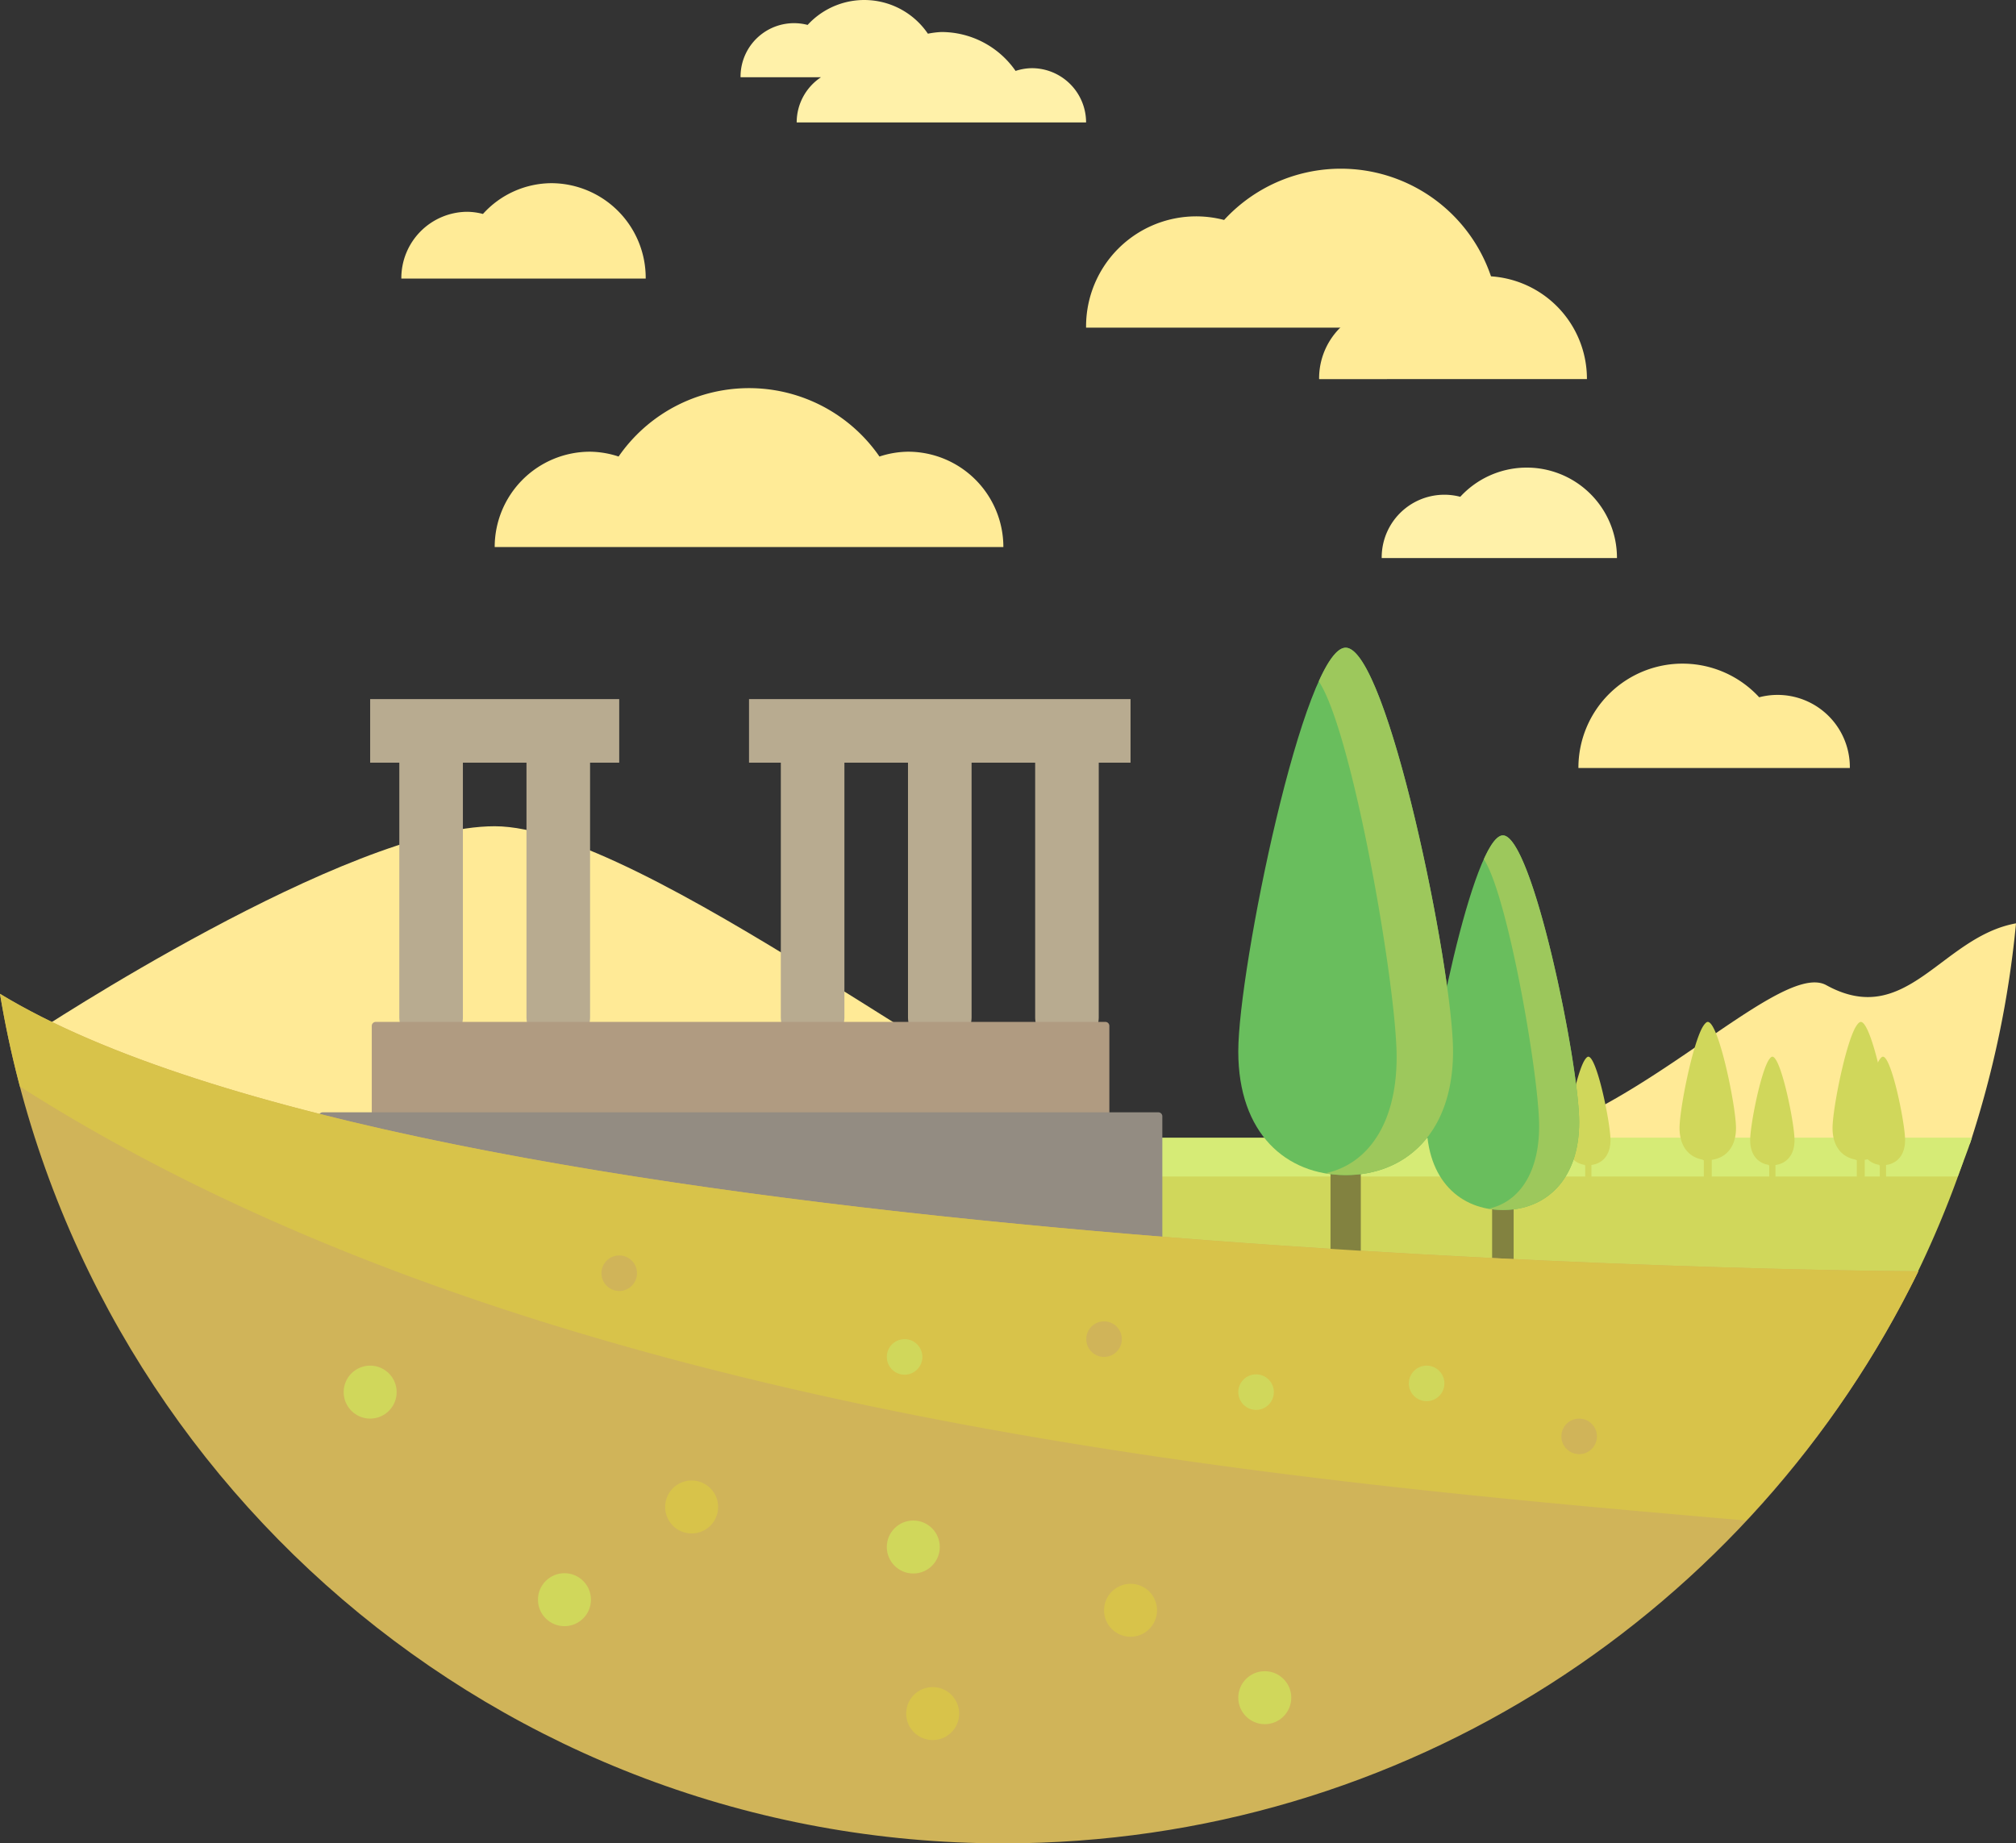 <svg xmlns="http://www.w3.org/2000/svg" width="507.29" height="463.959" viewBox="0 0 507.29 463.959">
  <rect x="0" y="0" width="507.29" height="463.959" fill="#333333" stroke="none"/>
  <g id="Group_270" data-name="Group 270" transform="translate(-3.52 -48.041)">
    <g id="Group_226" data-name="Group 226">
      <path id="Path_294" data-name="Path 294" d="M275,330.012C257,330.012,165,256,128,256S12,308.219,12,308.219L177.555,385.09l103.779-12.118Z" fill="#ffea96"/>
    </g>
    <g id="Group_229" data-name="Group 229">
      <g id="Group_227" data-name="Group 227">
        <path id="Path_295" data-name="Path 295" d="M288,224H192v16h8v64a8,8,0,0,0,16,0V240h16v64a8,8,0,0,0,16,0V240h16v64a8,8,0,0,0,16,0V240h8Z" fill="#b8ab90"/>
      </g>
      <g id="Group_228" data-name="Group 228">
        <path id="Path_296" data-name="Path 296" d="M96.664,224v16H104v64a8,8,0,0,0,16,0V240h16v64a8,8,0,0,0,16,0V240h7.336V224Z" fill="#b8ab90"/>
      </g>
    </g>
    <g id="Group_230" data-name="Group 230">
      <path id="Path_297" data-name="Path 297" d="M97.07,337.573h185.6V306.245a1,1,0,0,0-1-1H98.07a1,1,0,0,0-1,1Z" fill="#b09b81"/>
    </g>
    <g id="Group_231" data-name="Group 231">
      <path id="Path_298" data-name="Path 298" d="M499.18,336a254.632,254.632,0,0,0,11.63-55.562c-18.8,3.4-27.515,26.7-47.727,15.562-12.523-6.9-53.339,40-87.083,40Z" fill="#ffea96"/>
    </g>
    <g id="Group_232" data-name="Group 232">
      <path id="Path_299" data-name="Path 299" d="M402.348,337.988c-31.656,3.329-61.806-.265-93.348,1.262-8.7.421-15.895-1.549-21.646-5.063H87V371H484.7a255.348,255.348,0,0,0,12.869-30.719C465.35,338.311,434.662,334.589,402.348,337.988Z" fill="#d0d75b"/>
    </g>
    <g id="Group_233" data-name="Group 233">
      <path id="Path_300" data-name="Path 300" d="M499.723,334.381H275v9.783H496.151C497.35,340.907,498.655,337.7,499.723,334.381Z" fill="#d6eb76"/>
    </g>
    <g id="Group_234" data-name="Group 234">
      <path id="Path_301" data-name="Path 301" d="M408.769,334.973c0-4.28-3.416-20.973-5.577-20.973-.194,0-.4.175-.611.423-.041.049-.082.093-.123.15a6.542,6.542,0,0,0-.644,1.142c-.006.013-.011.018-.017.03s0,0,0,0c-1.985,4.384-4.183,15.79-4.183,19.224,0,3.841,2.047,5.868,4.686,6.264-.059.015-.106.058-.166.071.088.015.182.013.271.024v4.693h1.574v-4.768C406.669,340.9,408.769,338.866,408.769,334.973Z" fill="#d0d75b"/>
    </g>
    <g id="Group_235" data-name="Group 235">
      <path id="Path_302" data-name="Path 302" d="M83.737,360.328H296V329a1,1,0,0,0-1-1H84.737a1,1,0,0,0-1,1Z" fill="#938c82"/>
    </g>
    <g id="Group_239" data-name="Group 239">
      <g id="Group_236" data-name="Group 236">
        <path id="Path_303" data-name="Path 303" d="M384.4,368.5V339.391a2.707,2.707,0,0,0-5.414,0V368.5Z" fill="#828240"/>
      </g>
      <g id="Group_237" data-name="Group 237">
        <path id="Path_304" data-name="Path 304" d="M400.886,330.47c0,14.728-8.592,22.121-19.192,22.121S362.5,345.2,362.5,330.47,374.258,258.3,381.694,258.3,400.886,315.742,400.886,330.47Z" fill="#69be5d"/>
      </g>
      <g id="Group_238" data-name="Group 238">
        <path id="Path_305" data-name="Path 305" d="M381.7,258.3c-1.473,0-3.116,2.277-4.8,6.005,6.066,9.186,13.913,54.574,13.913,67.181,0,12.317-5.477,19.251-12.749,20.774a21.306,21.306,0,0,0,3.638.326c10.6,0,19.192-7.393,19.192-22.121S389.13,258.3,381.7,258.3Z" fill="#9dc85c"/>
      </g>
    </g>
    <g id="Group_240" data-name="Group 240">
      <path id="Path_306" data-name="Path 306" d="M440.352,331.952c0-5.451-4.35-26.707-7.1-26.707-.247,0-.51.222-.778.538-.052.062-.1.118-.157.191a8.326,8.326,0,0,0-.82,1.454c-.007.016-.014.022-.022.039a.017.017,0,0,1,0,.005c-2.527,5.583-5.327,20.107-5.327,24.48,0,4.891,2.607,7.472,5.967,7.976-.075.019-.135.074-.211.09.112.019.231.016.345.031v5.976h2v-6.072C437.678,339.5,440.352,336.908,440.352,331.952Z" fill="#d0d75b"/>
    </g>
    <g id="Group_241" data-name="Group 241">
      <path id="Path_307" data-name="Path 307" d="M478.852,331.952c0-5.451-4.35-26.707-7.1-26.707-.247,0-.51.222-.778.538-.052.062-.1.118-.157.191a8.326,8.326,0,0,0-.82,1.454c-.007.016-.014.022-.022.039a.017.017,0,0,1,0,.005c-2.527,5.583-5.327,20.107-5.327,24.48,0,4.891,2.607,7.472,5.967,7.976-.075.019-.135.074-.211.09.112.019.231.016.345.031v5.976h2v-6.072C476.178,339.5,478.852,336.908,478.852,331.952Z" fill="#d0d75b"/>
    </g>
    <g id="Group_242" data-name="Group 242">
      <path id="Path_308" data-name="Path 308" d="M455.077,334.973c0-4.28-3.416-20.973-5.578-20.973-.194,0-.4.175-.611.423-.041.049-.081.093-.123.15a6.542,6.542,0,0,0-.644,1.142c-.006.013-.011.018-.017.03l0,.005c-1.986,4.383-4.184,15.789-4.184,19.223,0,3.841,2.047,5.868,4.686,6.264-.059.015-.106.058-.166.071.088.015.182.013.271.024v4.693h1.574v-4.768C452.978,340.9,455.077,338.866,455.077,334.973Z" fill="#d0d75b"/>
    </g>
    <g id="Group_243" data-name="Group 243">
      <path id="Path_309" data-name="Path 309" d="M482.9,334.973c0-4.28-3.416-20.973-5.577-20.973-.194,0-.4.175-.611.423-.041.049-.081.093-.123.15a6.542,6.542,0,0,0-.644,1.142c-.006.013-.011.018-.017.03s0,0,0,0c-1.985,4.384-4.183,15.79-4.183,19.224,0,3.841,2.047,5.868,4.686,6.264-.059.015-.106.058-.166.071.088.015.182.013.271.024v4.693h1.574v-4.768C480.8,340.9,482.9,338.866,482.9,334.973Z" fill="#d0d75b"/>
    </g>
    <g id="Group_244" data-name="Group 244">
      <path id="Path_310" data-name="Path 310" d="M256,512c101.216,0,188.691-58.753,230.238-144C445.315,367.829,108.8,362.061,3.52,298.18,23.64,419.485,128.99,512,256,512Z" fill="#d0b459"/>
    </g>
    <g id="Group_245" data-name="Group 245">
      <path id="Path_311" data-name="Path 311" d="M276.812,130.5a27.7,27.7,0,0,1,34.733-27.093A39.889,39.889,0,0,1,380.812,130.5Z" fill="#ffeb97"/>
    </g>
    <g id="Group_246" data-name="Group 246">
      <path id="Path_312" data-name="Path 312" d="M335.45,143.46A17.948,17.948,0,0,1,357.957,125.9a25.848,25.848,0,0,1,44.885,17.556Z" fill="#ffeb97"/>
    </g>
    <g id="Group_247" data-name="Group 247">
      <path id="Path_313" data-name="Path 313" d="M351.2,188.5a15.768,15.768,0,0,1,19.771-15.422A22.706,22.706,0,0,1,410.4,188.5Z" fill="#fff1a9"/>
    </g>
    <g id="Group_248" data-name="Group 248">
      <path id="Path_314" data-name="Path 314" d="M469,241.333a18.191,18.191,0,0,0-22.812-17.794A26.2,26.2,0,0,0,400.7,241.333H469Z" fill="#ffeb97"/>
    </g>
    <g id="Group_249" data-name="Group 249">
      <path id="Path_315" data-name="Path 315" d="M104.51,118.153a16.682,16.682,0,0,1,16.555-16.806,16.208,16.208,0,0,1,3.981.545,23.354,23.354,0,0,1,17.3-7.747A23.832,23.832,0,0,1,166,118.154H104.51Z" fill="#ffeb97"/>
    </g>
    <g id="Group_250" data-name="Group 250">
      <path id="Path_316" data-name="Path 316" d="M232,161.731a23.747,23.747,0,0,0-7.179,1.215,39.895,39.895,0,0,0-65.642,0A23.747,23.747,0,0,0,152,161.731a24,24,0,0,0-24,24H256A24,24,0,0,0,232,161.731Z" fill="#ffeb97"/>
    </g>
    <g id="Group_251" data-name="Group 251">
      <path id="Path_317" data-name="Path 317" d="M203.991,78.855h72.821A13.654,13.654,0,0,0,263.158,65.2a13.509,13.509,0,0,0-4.084.691A22.706,22.706,0,0,0,240.4,56.1a22.1,22.1,0,0,0-3.393.423,19.345,19.345,0,0,0-30.264-2.209,13.457,13.457,0,0,0-16.876,13.164h20.246A13.632,13.632,0,0,0,203.991,78.855Z" fill="#fff1a9"/>
    </g>
    <g id="Group_255" data-name="Group 255">
      <g id="Group_252" data-name="Group 252">
        <path id="Path_318" data-name="Path 318" d="M345.941,366.191V325.216a3.811,3.811,0,0,0-7.622,0v40.975Z" fill="#828240"/>
      </g>
      <g id="Group_253" data-name="Group 253">
        <path id="Path_319" data-name="Path 319" d="M369.146,312.658c0,20.735-12.1,31.142-27.018,31.142s-27.018-10.408-27.018-31.142,16.55-101.594,27.018-101.594S369.146,291.923,369.146,312.658Z" fill="#69be5d"/>
      </g>
      <g id="Group_254" data-name="Group 254">
        <path id="Path_320" data-name="Path 320" d="M342.129,211.063c-2.073,0-4.386,3.206-6.76,8.454,8.539,12.933,19.587,76.829,19.587,94.578,0,17.34-7.711,27.1-17.948,29.246a29.911,29.911,0,0,0,5.122.459c14.922,0,27.018-10.408,27.018-31.142S352.6,211.063,342.129,211.063Z" fill="#9dc85c"/>
      </g>
    </g>
    <g id="Group_256" data-name="Group 256">
      <path id="Path_321" data-name="Path 321" d="M486.238,368C445.315,367.829,108.8,362.061,3.52,298.18c1.312,7.907,3,15.685,5.022,23.33C138.777,404.6,322.927,420.362,442.875,430.743A256.448,256.448,0,0,0,486.238,368Z" fill="#d8c34a"/>
    </g>
    <g id="Group_257" data-name="Group 257">
      <circle id="Ellipse_21" data-name="Ellipse 21" cx="6.667" cy="6.667" r="6.667" transform="translate(170.888 420.666)" fill="#d8c34a"/>
    </g>
    <g id="Group_258" data-name="Group 258">
      <circle id="Ellipse_22" data-name="Ellipse 22" cx="6.667" cy="6.667" r="6.667" transform="translate(231.545 472.666)" fill="#d8c34a"/>
    </g>
    <g id="Group_259" data-name="Group 259">
      <circle id="Ellipse_23" data-name="Ellipse 23" cx="6.667" cy="6.667" r="6.667" transform="translate(281.333 446.666)" fill="#d8c34a"/>
    </g>
    <g id="Group_260" data-name="Group 260">
      <circle id="Ellipse_24" data-name="Ellipse 24" cx="6.667" cy="6.667" r="6.667" transform="translate(138.888 444)" fill="#d0d75b"/>
    </g>
    <g id="Group_261" data-name="Group 261">
      <circle id="Ellipse_25" data-name="Ellipse 25" cx="6.667" cy="6.667" r="6.667" transform="translate(226.666 430.742)" fill="#d0d75b"/>
    </g>
    <g id="Group_262" data-name="Group 262">
      <circle id="Ellipse_26" data-name="Ellipse 26" cx="6.667" cy="6.667" r="6.667" transform="translate(315.11 468.666)" fill="#d0d75b"/>
    </g>
    <g id="Group_263" data-name="Group 263">
      <circle id="Ellipse_27" data-name="Ellipse 27" cx="4.475" cy="4.475" r="4.475" transform="translate(276.858 380.615)" fill="#d0b459"/>
    </g>
    <g id="Group_264" data-name="Group 264">
      <circle id="Ellipse_28" data-name="Ellipse 28" cx="4.475" cy="4.475" r="4.475" transform="translate(315.111 393.948)" fill="#d0d75b"/>
    </g>
    <g id="Group_265" data-name="Group 265">
      <circle id="Ellipse_29" data-name="Ellipse 29" cx="4.475" cy="4.475" r="4.475" transform="translate(358.028 391.757)" fill="#d0d75b"/>
    </g>
    <g id="Group_266" data-name="Group 266">
      <circle id="Ellipse_30" data-name="Ellipse 30" cx="4.475" cy="4.475" r="4.475" transform="translate(396.411 405.09)" fill="#d0b459"/>
    </g>
    <g id="Group_267" data-name="Group 267">
      <circle id="Ellipse_31" data-name="Ellipse 31" cx="4.475" cy="4.475" r="4.475" transform="translate(226.667 385.09)" fill="#d0d75b"/>
    </g>
    <g id="Group_268" data-name="Group 268">
      <circle id="Ellipse_32" data-name="Ellipse 32" cx="4.475" cy="4.475" r="4.475" transform="translate(154.861 364.022)" fill="#d0b459"/>
    </g>
    <g id="Group_269" data-name="Group 269">
      <circle id="Ellipse_33" data-name="Ellipse 33" cx="6.667" cy="6.667" r="6.667" transform="translate(89.997 391.756)" fill="#d0d75b"/>
    </g>
  </g>
</svg>
